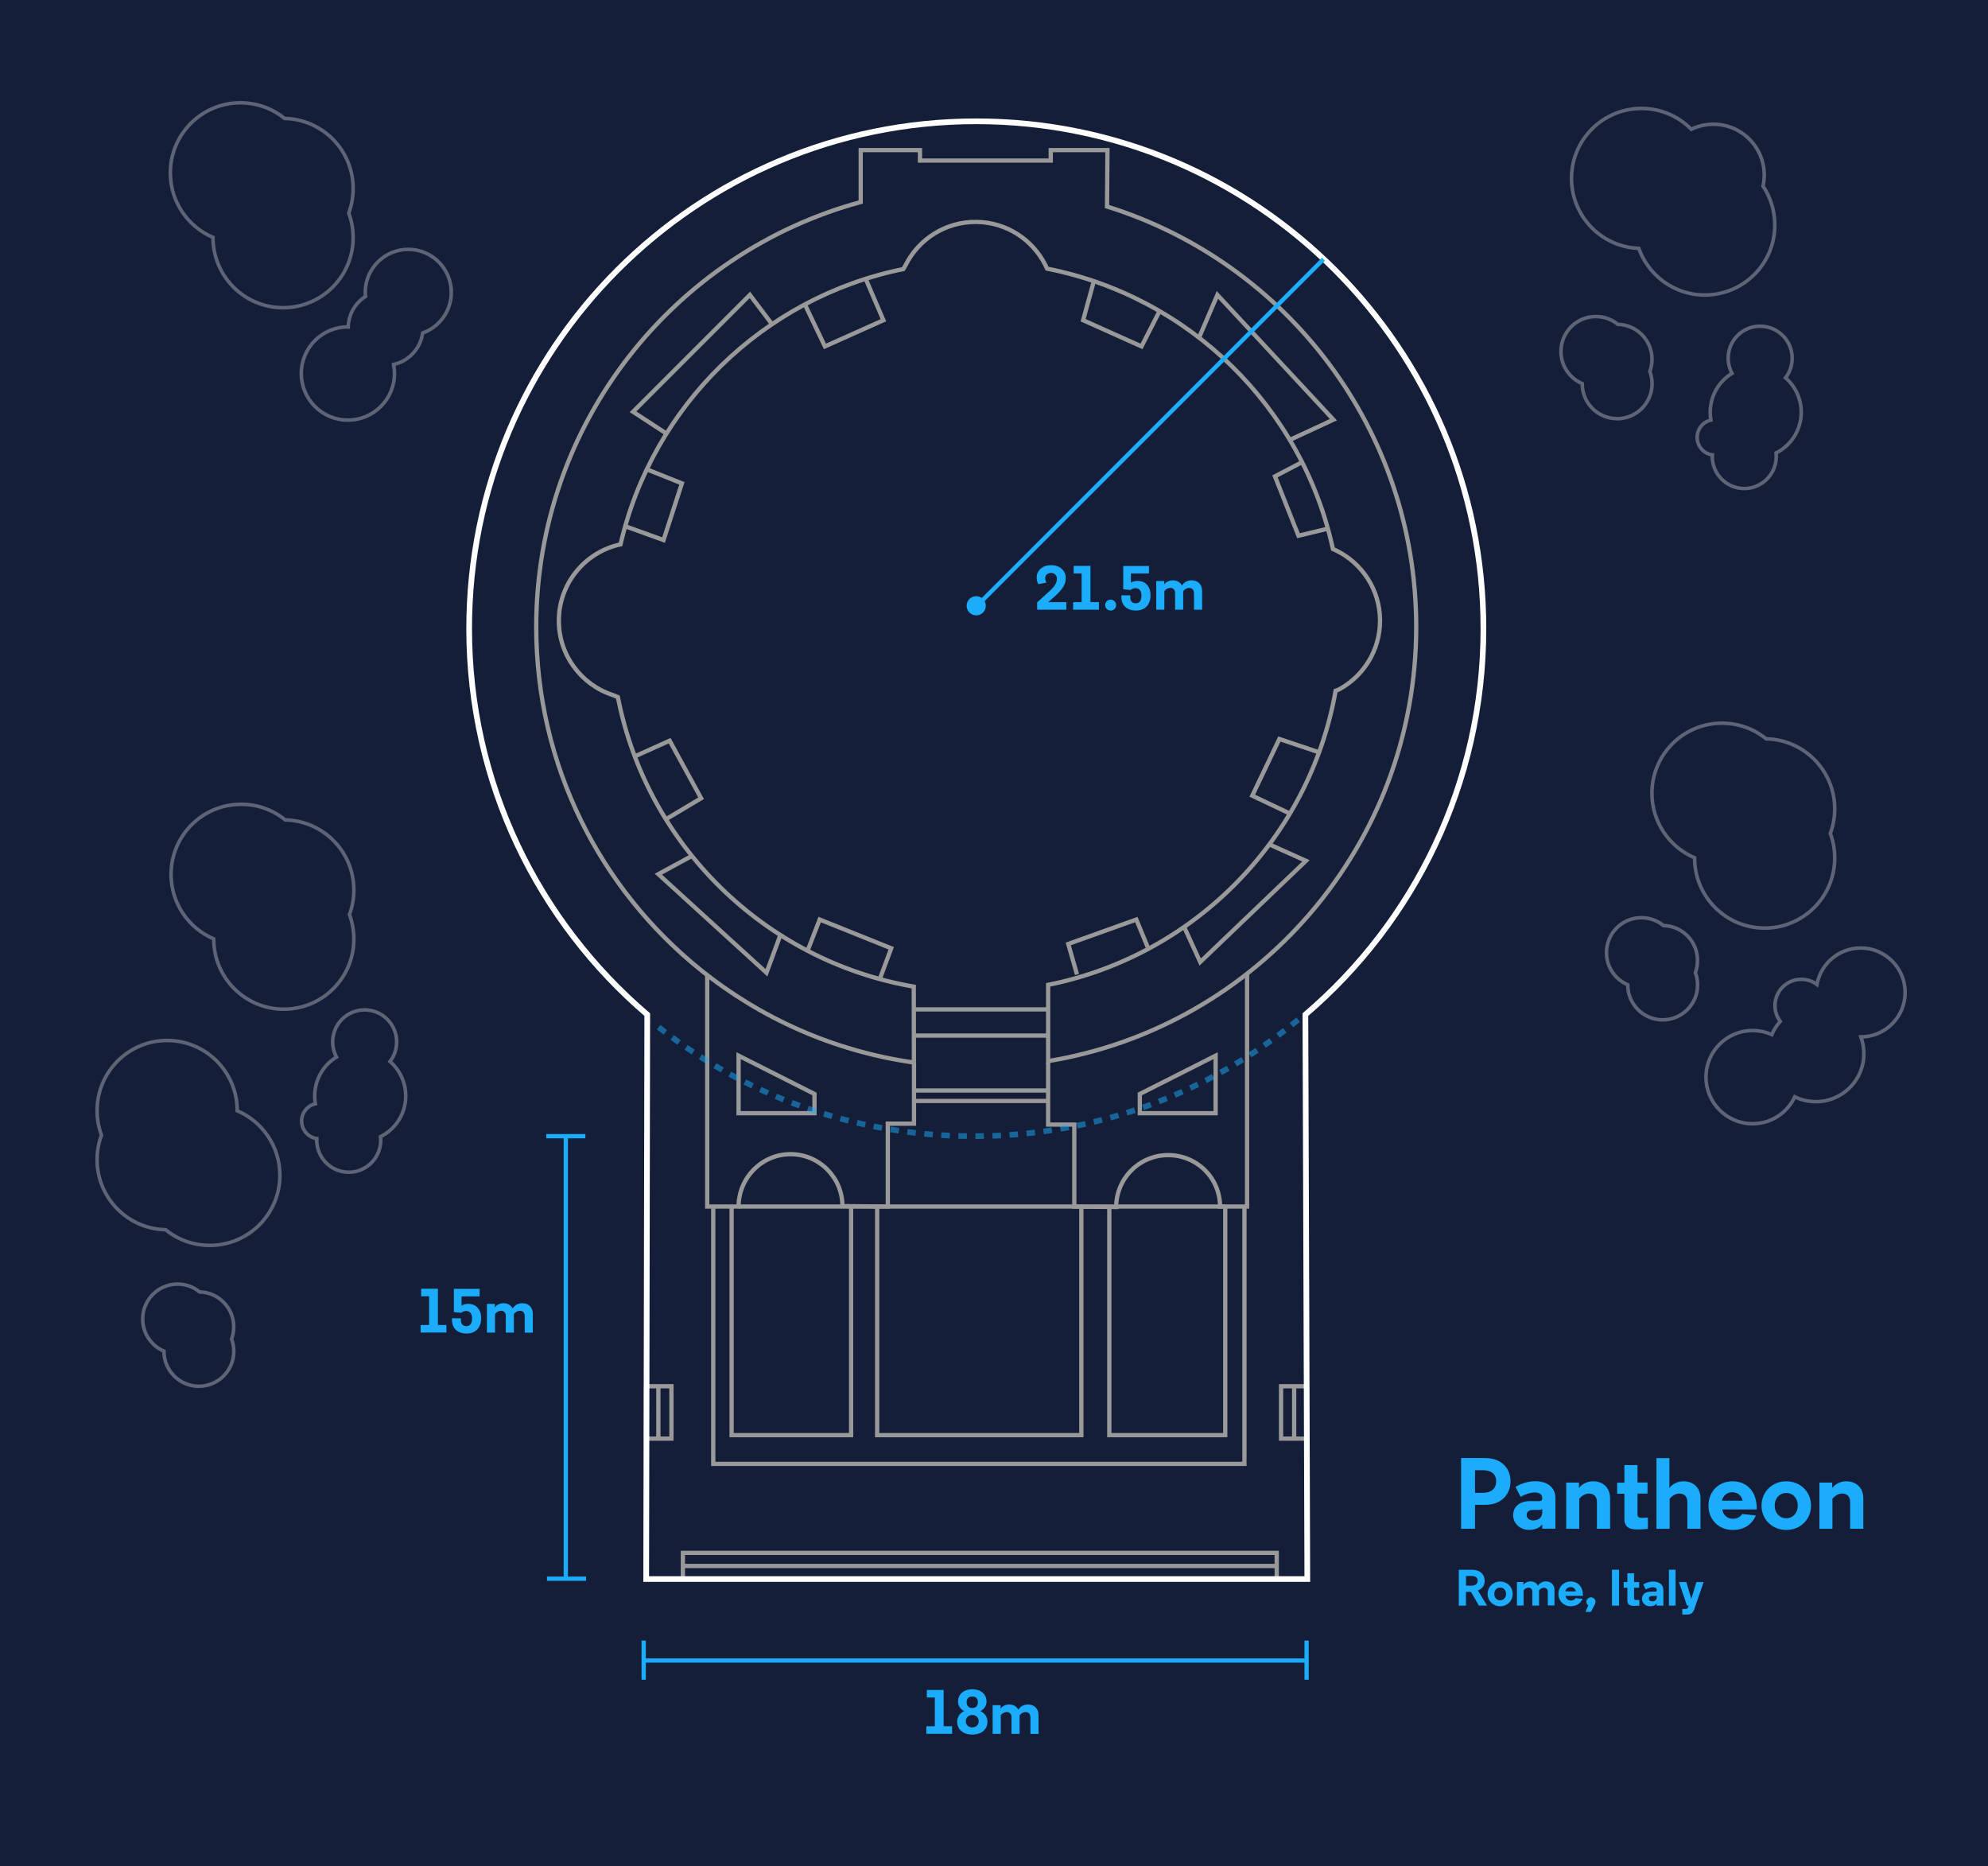 <svg enable-background="new 0 0 2795 2623" viewBox="0 0 2795 2623" xmlns="http://www.w3.org/2000/svg"><path d="m0-5h2795v2628h-2795z" fill="#151e39"/><path d="m795.5 1597.3v621.4" fill="none" stroke="#1bacfb" stroke-miterlimit="10" stroke-width="6"/><path d="m769 2219h55" fill="none" stroke="#1bacfb" stroke-miterlimit="10" stroke-width="6"/><path d="m768 1597h55" fill="none" stroke="#1bacfb" stroke-miterlimit="10" stroke-width="6"/><path d="m1837 2334h-932" fill="none" stroke="#1bacfb" stroke-miterlimit="10" stroke-width="6"/><path d="m905 2306v55" fill="none" stroke="#1bacfb" stroke-miterlimit="10" stroke-width="6"/><path d="m1837 2306v55" fill="none" stroke="#1bacfb" stroke-miterlimit="10" stroke-width="6"/><path d="m1458.3 846.5s10.4-9.2 18.2-16.5c7.7-7.3 9.4-11.8 9.4-16.8 0-4.2-2.9-7.9-8.2-7.9-4.7 0-8.2 2.8-8.2 7.3 0 1.6.4 3.6 1.6 6.4l-11.3 2c-1.8-3.6-2.3-6.5-2.3-9.5 0-8.6 7.2-17.1 20.3-17.1 13.5 0 20.6 8.8 20.6 18.1 0 7.3-2.4 14.3-17.4 27.5l-7.3 6.4h25.5v10.6h-41v-10.5z" fill="#1bacfb"/><path d="m1509.5 795.4h23.6v51h11.9v10.6h-36.2v-10.6h11.9v-40.4h-11.2z" fill="#1bacfb"/><path d="m1561.5 842.8c4.2 0 7.7 3.4 7.7 7.7s-3.4 7.7-7.7 7.7c-4.2 0-7.7-3.4-7.7-7.7s3.4-7.7 7.7-7.7z" fill="#1bacfb"/><path d="m1596.7 848c5.9 0 8.1-4.6 8.1-10.6 0-6.2-2.4-10.7-8.3-10.7-3.2 0-5.6 1.2-7 2.6l-10.3-1.1v-32.6h36.2v10.4h-25.4v12.8h.4c2.1-1.6 6.1-2.3 8.8-2.3 11.7 0 18.4 8.4 18.4 20.2 0 12.5-7.1 21.5-20.5 21.5-13.1 0-20.5-7.8-20.5-18.7v-2.7h12.5v2.6c-.1 4.4 1.8 8.6 7.6 8.6z" fill="#1bacfb"/><path d="m1678.6 833.4c0-4.9-3.2-7-6.7-7-3.3 0-6.2 1.8-8.4 4.6v26h-11.4v-23.7c0-4.8-3.1-7-6.7-7-3.3 0-6.2 1.8-8.4 4.6v26.1h-11.4v-40.3h11.2v1.6c0 1.4-.2 3.2-.2 3.2 3-3.7 7.5-5.8 12.1-5.8 6 0 10.6 2.6 12.9 7.3 3.3-4.7 7.9-7.3 13.6-7.3 8.7 0 14.9 5.5 14.9 15v26.3h-11.4v-23.6z" fill="#1bacfb"/><path d="m1303.1 2375.4h23.6v51h11.9v10.6h-36.2v-10.6h11.9v-40.4h-11.2z" fill="#1bacfb"/><path d="m1387 2391.7c0 5.5-3.2 10.9-8.8 13.4 6.1 2.4 10.1 8.4 10.1 14.8 0 11.3-8.7 18.2-21.3 18.2-12.7 0-21.3-7-21.3-18.2 0-6.4 4-12.5 10.1-14.8-5.7-2.5-8.9-7.9-8.9-13.4 0-10 7.8-17.3 20.1-17.3s20 7.3 20 17.3zm-11 27.6c0-4.5-3.1-8.7-9-8.7-6 0-9.1 4.2-9.1 8.7 0 4.6 3.1 8.7 9.1 8.7 5.9 0 9-4.2 9-8.7zm-1.1-26.7c0-4.4-2.4-8.1-7.9-8.1-5.6 0-8 3.7-8 8.1s2.4 8.2 8 8.2c5.5 0 7.9-3.8 7.9-8.2z" fill="#1bacfb"/><path d="m1448.6 2413.4c0-4.9-3.2-7-6.7-7-3.3 0-6.2 1.8-8.4 4.6v26.1h-11.4v-23.7c0-4.8-3.1-7-6.7-7-3.3 0-6.2 1.8-8.4 4.6v26.1h-11.4v-40.3h11.2v1.6c0 1.4-.2 3.2-.2 3.2 3-3.7 7.5-5.8 12.1-5.8 6 0 10.6 2.6 12.9 7.3 3.3-4.7 7.9-7.3 13.6-7.3 8.7 0 14.9 5.5 14.9 15v26.4h-11.4v-23.8z" fill="#1bacfb"/><path d="m2068.1 2237.5h-7.1v19.4h-10v-50.4h18.9c11 0 17.5 6.6 17.5 15.3 0 4.8-1.9 10.8-9.6 13.8l12.9 21.2h-11.5zm.6-22.4h-7.6v13.7h7.6c5.5 0 8.8-2.6 8.8-6.9 0-4.5-3.3-6.8-8.8-6.8z" fill="#1bacfb"/><path d="m2091.5 2240.4c0-10.1 7.8-17.4 17.6-17.4s17.6 7.3 17.6 17.4-7.8 17.4-17.6 17.4c-9.7-.1-17.6-7.4-17.6-17.4zm9.4 0c0 5.1 3.4 9 8.3 9 4.8 0 8.2-3.9 8.2-9 0-5.2-3.4-9-8.2-9-4.9 0-8.3 3.8-8.3 9z" fill="#1bacfb"/><path d="m2176.1 2237.5c0-4-2.6-5.8-5.5-5.8-2.7 0-5 1.5-6.8 3.7v21.4h-9.4v-19.4c0-4-2.5-5.8-5.5-5.8-2.7 0-5 1.5-6.8 3.7v21.4h-9.4v-33h9.1v1.3c0 1.2-.1 2.6-.1 2.6 2.4-3 6.1-4.8 9.9-4.8 4.9 0 8.7 2.1 10.6 6 2.7-3.8 6.5-6 11.1-6 7.1 0 12.2 4.5 12.2 12.2v21.6h-9.4z" fill="#1bacfb"/><path d="m2225.5 2243.1h-24.5c.5 3.7 3.4 6.6 7.6 6.6 2.7 0 5.3-1.2 6.6-3.4l9.7 1c-3 7.1-9.1 10.4-16.5 10.4-9.9 0-17.3-7.3-17.3-17.4s7.3-17.4 17.1-17.4c9.1 0 17.3 5.9 17.3 19.7zm-24.8-6.3h14.8c-.5-3.3-3.3-6-7.3-6s-6.7 2.5-7.5 6z" fill="#1bacfb"/><path d="m2236.7 2245.2c3.6 0 6.5 2.7 6.5 6.3 0 1-.4 2.7-.9 3.6l-5.7 10.6h-7.6l4.1-9.1c-1.7-1.1-2.7-3-2.7-5.1.1-3.5 2.8-6.3 6.3-6.3z" fill="#1bacfb"/><path d="m2266.3 2206.4h10v50.4h-10z" fill="#1bacfb"/><path d="m2297.4 2211.3v12.5h7.1v7.9h-7.1v14.9c0 2.1 1.7 2.4 3.1 2.4 2.4 0 4.3-.2 4.3-.2v8s-4.5.4-7.3.4c-4.7 0-9.5-.8-9.5-7.4v-18.1h-5.2v-7.9h5.2v-12.5z" fill="#1bacfb"/><path d="m2329.3 2234.9c0-2.4-1.9-3.9-5.5-3.9-3.3 0-7.5 1.7-9.9 3.1l-3.7-7.1s6.1-4 14.1-4c7.5 0 14.3 3.5 14.3 12.2v21.7h-9.4v-3.1c-1.7 2.6-5.5 4-9.2 4-7 0-11.5-5-11.5-10.4 0-6.3 4.6-10.2 12-10.2h6.5c1.6 0 2.3-.7 2.3-1.9zm0 10.1v-2.4c-.6.6-1.6.7-2.9.7h-3.5c-3 0-4.7 1.3-4.7 3.6 0 2.2 1.8 3.9 4.7 3.9 3.4.1 6.4-1.7 6.4-5.8z" fill="#1bacfb"/><path d="m2355.7 2256.8h-9.3v-50.4h9.3z" fill="#1bacfb"/><path d="m2374.2 2256.8h-2.4l-11.3-33h10.4l7 23.5 7.1-23.5h10.2l-13.2 38.2c-1.7 4.8-4.2 7.4-10.3 7.4h-6.5v-7.8h4.6c1.9 0 3-.7 3.7-2.6z" fill="#1bacfb"/><path d="m2073.8 2148.8h-19.6v-99.4h33.7c23.4 0 35.8 14.6 35.8 32.7 0 17.9-12.4 33.1-35.8 33.1h-14.1zm0-82.3v31.8h11.1c10.8 0 18.6-5.1 18.6-16.2s-7.8-15.6-18.6-15.6z" fill="#1bacfb"/><path d="m2168.3 2105.5c0-4.7-3.7-7.7-10.8-7.7-6.5 0-14.8 3.3-19.6 6.1l-7.2-13.9s12.1-8 27.8-8c14.8 0 28.3 6.8 28.3 24v42.7h-18.5v-6.1c-3.4 5.1-10.8 7.8-18.2 7.8-13.8 0-22.7-9.8-22.7-20.4 0-12.4 9.1-20 23.6-20h12.8c3.1 0 4.5-1.4 4.5-3.8zm0 20.1v-4.7c-1.1 1.1-3.1 1.4-5.7 1.4h-7c-5.8 0-9.2 2.6-9.2 7.1 0 4.4 3.5 7.7 9.2 7.7 6.8 0 12.7-3.5 12.7-11.5z" fill="#1bacfb"/><path d="m2239.6 2082.1c14.1 0 24.1 8.9 24.1 24.1v42.6h-18.5v-37.9c0-8.2-5.3-11.6-11.1-11.6-5.4 0-10.2 3-13.8 7.4v42.2h-18.3v-65h18v2.6c0 2.3-.3 5.1-.3 5.1 5-6.2 12.4-9.5 19.9-9.5z" fill="#1bacfb"/><path d="m2302.2 2059.1v24.7h14.1v15.6h-14.1v29.4c0 4.1 3.3 4.7 6.1 4.7 4.7 0 8.5-.4 8.5-.4v15.8s-8.9.9-14.3.9c-9.2 0-18.7-1.6-18.7-14.6v-35.6h-10.2v-15.6h10.2v-24.7h18.4z" fill="#1bacfb"/><path d="m2366.7 2082.1c14.1 0 24.1 8.9 24.1 24.1v42.6h-18.5v-37.9c0-8.2-5.3-11.6-11.1-11.6-5.4 0-10.2 3-13.8 7.4v42.2h-18.5v-99.4h18.2v36.9c0 2.3-.3 5.1-.3 5.1 5.1-6.1 12.5-9.4 19.9-9.4z" fill="#1bacfb"/><path d="m2469.8 2121.7h-48.4c1 7.2 6.7 13.1 14.9 13.1 5.4 0 10.5-2.3 13.1-6.7l19.2 2c-5.8 13.9-18 20.4-32.5 20.4-19.5 0-34.1-14.3-34.1-34.2s14.3-34.2 33.8-34.2c17.9 0 34.1 11.6 34.1 38.9v.7zm-48.9-12.3h29.1c-1-6.5-6.5-11.9-14.3-11.9-7.8-.1-13.3 4.9-14.8 11.9z" fill="#1bacfb"/><path d="m2476.6 2116.3c0-19.9 15.5-34.2 34.8-34.2s34.8 14.3 34.8 34.2-15.5 34.2-34.8 34.2-34.8-14.3-34.8-34.2zm18.5 0c0 10.1 6.7 17.8 16.3 17.8 9.5 0 16.2-7.7 16.2-17.8 0-10.2-6.7-17.8-16.2-17.8-9.7.1-16.3 7.6-16.3 17.8z" fill="#1bacfb"/><path d="m2595.6 2082.1c14.1 0 24.1 8.9 24.1 24.1v42.6h-18.5v-37.9c0-8.2-5.3-11.6-11.1-11.6-5.4 0-10.2 3-13.8 7.4v42.2h-18.3v-65h18v2.6c0 2.3-.3 5.1-.3 5.1 5-6.2 12.4-9.5 19.9-9.5z" fill="#1bacfb"/><path d="m592.1 1811.4h23.6v51h11.9v10.6h-36.2v-10.6h11.9v-40.4h-11.2z" fill="#1bacfb"/><path d="m655.6 1864c5.9 0 8.1-4.6 8.1-10.6 0-6.2-2.4-10.7-8.3-10.7-3.2 0-5.6 1.2-7 2.6l-10.3-1.1v-32.6h36.2v10.6h-25.4v12.8h.4c2.1-1.6 6.1-2.3 8.8-2.3 11.7 0 18.4 8.4 18.4 20.2 0 12.5-7.1 21.5-20.5 21.5-13.1 0-20.5-7.8-20.5-18.7v-2.7h12.5v2.6c0 4.2 1.9 8.4 7.6 8.4z" fill="#1bacfb"/><path d="m737.6 1849.4c0-4.9-3.2-7-6.7-7-3.3 0-6.2 1.8-8.4 4.6v26.1h-11.4v-23.7c0-4.8-3.1-7-6.7-7-3.3 0-6.2 1.8-8.4 4.6v26.1h-11.4v-40.3h11.2v1.6c0 1.4-.2 3.2-.2 3.2 3-3.7 7.5-5.8 12.1-5.8 6 0 10.6 2.6 12.9 7.3 3.3-4.7 7.9-7.3 13.6-7.3 8.7 0 14.9 5.5 14.9 15v26.4h-11.4v-23.8z" fill="#1bacfb"/><g fill="none" stroke-miterlimit="10"><path d="m1284.9 1493.5c-112.6-16-215.4-62.2-299.9-130.3-140.9-113.3-231.1-287.2-231.1-482.1 0-285.5 193.3-525.8 456.2-597.1v-73h83.3v14.7h183.9v-14.7h79.7l-.6 79.3c251.8 78.3 434.7 313.2 434.7 590.8 0 307.2-223.9 562.1-517.5 610.4v-107.2c206-41.2 367.5-205.7 404.2-413.4l4.3-1.6c34.6-18.5 58.1-54.9 58.1-96.9 0-43.6-25.4-81.2-62.2-98.9l-4-1.8c-43.2-198.9-201.6-354.7-401.9-394.1l-2.3-4.9c-17.8-35.6-54.4-60.3-97-60.8-43.4-.5-81.2 24.2-99.5 60.6l-3.3 5.7c-196.7 39.8-352.6 192.2-397.6 387l-3.2.7c-47.9 11.8-83.5 55-83.5 106.6 0 48.9 32 90.3 76.1 104.5l6.9 2.8c40.5 207.9 206.5 370.9 416 407z" stroke="#999" stroke-width="6"/><path d="m994.3 1369.8v326.1h44.1c0-40.3 32.7-73.6 73-73.6s73 32.7 73 73l63.8.6v-116.5h36.8v-85.8" stroke="#999" stroke-width="6"/><path d="m1753.3 1369.8v326.1h-38c0-40.3-32.7-72.3-73-72.3s-73 32.7-73 73l-58.9-.6v-115.3h-36.8v-87.1" stroke="#999" stroke-width="6"/><path d="m960.1 2219.5v-36.8h834.9v36.8" stroke="#999" stroke-width="6"/><path d="m959.9 2201.1h835.1" stroke="#999" stroke-width="6"/><path d="m1002.8 1698.4v359.2h746.8v-361.7" stroke="#999" stroke-width="6"/><path d="m1028.6 1696.5v320.7h168v-320.7" stroke="#999" stroke-width="6"/><path d="m1233.2 1696.5v320.7h287.1v-320.7" stroke="#999" stroke-width="6"/><path d="m1559.6 1696.5v320.7h163v-321.3" stroke="#999" stroke-width="6"/><path d="m908.4 1948.5h35.6v73.6h-35.6z" stroke="#999" stroke-width="6"/><path d="m1801.1 1948.5h35.6v73.6h-35.6z" stroke="#999" stroke-width="6"/><path d="m925.6 1948.5v73.6" stroke="#999" stroke-width="6"/><path d="m1819.5 1948.5v73.6" stroke="#999" stroke-width="6"/><path d="m1038.4 1695.9h684.2" stroke="#999" stroke-width="6"/><path d="m1284.9 1418.8h188.8" stroke="#999" stroke-width="6"/><path d="m1284.9 1455.6h188.8" stroke="#999" stroke-width="6"/><path d="m1284.9 1532.8h188.8" stroke="#999" stroke-width="6"/><path d="m1284.9 1547.5h188.8" stroke="#999" stroke-width="6"/><path d="m1038.4 1483.8v80.9h106.7v-27z" stroke="#999" stroke-width="6"/><path d="m1709.1 1483.8v80.9h-106.6v-27z" stroke="#999" stroke-width="6"/><path d="m1131.6 427.9 28.2 59 82.2-36.8-24.9-58.2" stroke="#999" stroke-width="6"/><path d="m1537.9 395.2-15.1 54.9 82.1 36.8 25.4-49.7" stroke="#999" stroke-width="6"/><path d="m892.6 1063.1 48.9-22 44.2 80.9-49.4 29.5" stroke="#999" stroke-width="6"/><path d="m1813.6 1143.6-53-25.2 38.1-79.7 55.9 18.8" stroke="#999" stroke-width="6"/><path d="m879.1 739.7 53.8 19.4 25.8-79.7-49.1-19.6" stroke="#999" stroke-width="6"/><path d="m1831.9 648.9-39.4 20.7 33.1 83.4 39.5-9.5" stroke="#999" stroke-width="6"/><path d="m937.1 609.5-47.1-30.7 164.3-164.3 31.1 41.2" stroke="#999" stroke-width="6"/><path d="m1685.8 474.6 25.8-60.1 163.1 175.4-61.3 28.4" stroke="#999" stroke-width="6"/><path d="m972.9 1203-47.3 25.7 152 138.6 19.6-53.1" stroke="#999" stroke-width="6"/><path d="m1665 1303.2 22.4 49 148.7-142.2-51.6-23.2" stroke="#999" stroke-width="6"/><path d="m1135.3 1336.6 17.1-44.1 100.6 40.4-16 43" stroke="#999" stroke-width="6"/><path d="m1514.2 1369.7-12.3-42.9 95.7-34.3 15.9 38.6" stroke="#999" stroke-width="6"/><path d="m2085.6 883.5c0-393.8-319.2-713-713-713s-713 319.2-713 713c0 217.3 97.2 411.8 250.4 542.6l-1.5 793.4h929.5l-2.7-793.4c153.1-130.7 250.3-325.3 250.3-542.6z" stroke="#fff" stroke-width="8"/><path d="m1373 852 487.7-487.7" stroke="#1bacfb" stroke-width="6"/></g><circle cx="1372.5" cy="851.5" fill="#1bacfb" r="13.5"/><path d="m2579.5 1137c0-53.7-43-97.4-96.4-98.5-16.9-13.8-38.5-22-62.1-22-54.4 0-98.5 44.1-98.5 98.5 0 40.7 24.7 75.7 60 90.7v.3c0 54.4 44.1 98.5 98.5 98.5s98.5-44.1 98.5-98.5c0-12.1-2.2-23.8-6.2-34.5 4-10.7 6.2-22.4 6.2-34.5z" fill="none" opacity=".31" stroke="#fff" stroke-miterlimit="10" stroke-width="5"/><path d="m2386.6 1350c0-26.8-21.4-48.5-48-49.1-8.4-6.9-19.2-11-30.9-11-27.1 0-49.1 22-49.1 49.1 0 20.3 12.3 37.7 29.9 45.2v.2c0 27.1 22 49.1 49.1 49.1s49.1-22 49.1-49.1c0-6-1.1-11.8-3.1-17.2 1.9-5.3 3-11.1 3-17.2z" fill="none" opacity=".31" stroke="#fff" stroke-miterlimit="10" stroke-width="5"/><path d="m2322.6 505c0-26.8-21.4-48.5-48-49.1-8.4-6.9-19.2-11-30.9-11-27.1 0-49.1 22-49.1 49.1 0 20.3 12.3 37.7 29.9 45.2v.2c0 27.1 22 49.1 49.1 49.1s49.1-22 49.1-49.1c0-6-1.1-11.8-3.1-17.2 1.9-5.3 3-11.1 3-17.2z" fill="none" opacity=".31" stroke="#fff" stroke-miterlimit="10" stroke-width="5"/><path d="m328.6 1865c0-26.8-21.4-48.5-48-49.1-8.4-6.9-19.2-11-30.9-11-27.1 0-49.1 22-49.1 49.1 0 20.3 12.3 37.7 29.9 45.2v.2c0 27.1 22 49.1 49.1 49.1s49.1-22 49.1-49.1c0-6-1.1-11.8-3.1-17.2 1.9-5.3 3-11.1 3-17.2z" fill="none" opacity=".31" stroke="#fff" stroke-miterlimit="10" stroke-width="5"/><path d="m497.5 1251c0-53.7-43-97.4-96.4-98.5-16.9-13.8-38.5-22-62.1-22-54.4 0-98.5 44.1-98.5 98.5 0 40.7 24.7 75.7 60 90.7v.3c0 54.4 44.1 98.5 98.5 98.5s98.5-44.1 98.5-98.5c0-12.1-2.2-23.8-6.2-34.5 4-10.7 6.2-22.4 6.2-34.5z" fill="none" opacity=".31" stroke="#fff" stroke-miterlimit="10" stroke-width="5"/><path d="m468.3 1457.2c-1.7 10.2.3 20.1 4.8 28.6-15.4 9.4-26.7 25.2-29.8 44.4-1.2 7.2-1.1 14.3.1 21.2-9.6 2.2-17.3 10-19 20.3-2.2 13.6 7 26.5 20.7 28.7h.3c-1.2 22.6 14.9 42.9 37.7 46.7 24.5 4 47.6-12.7 51.6-37.2.7-4.1.7-8.2.3-12.2 17.8-8.9 31.2-25.9 34.6-47 3.7-22.7-5.1-44.6-21.3-58.7 4.5-5.7 7.6-12.7 8.8-20.3 4-24.5-12.7-47.6-37.2-51.6-24.5-4.1-47.6 12.6-51.6 37.1z" fill="none" opacity=".31" stroke="#fff" stroke-miterlimit="10" stroke-width="5"/><path d="m136.5 1630c0 53.7 43 97.4 96.4 98.5 16.9 13.8 38.5 22 62.1 22 54.4 0 98.5-44.1 98.5-98.5 0-40.7-24.7-75.7-60-90.7 0-.1 0-.2 0-.3 0-54.4-44.1-98.5-98.5-98.5s-98.5 44.1-98.5 98.5c0 12.1 2.2 23.8 6.2 34.5-4 10.7-6.2 22.4-6.2 34.5z" fill="none" opacity=".31" stroke="#fff" stroke-miterlimit="10" stroke-width="5"/><path d="m496.5 265c0-53.7-43-97.4-96.4-98.5-16.9-13.8-38.5-22-62.1-22-54.4 0-98.5 44.1-98.5 98.5 0 40.7 24.7 75.7 60 90.7v.3c0 54.4 44.1 98.5 98.5 98.5s98.5-44.1 98.5-98.5c0-12.1-2.2-23.8-6.2-34.5 4-10.7 6.2-22.4 6.2-34.5z" fill="none" opacity=".31" stroke="#fff" stroke-miterlimit="10" stroke-width="5"/><path d="m2430.3 496.2c-1.7 10.2.3 20.1 4.8 28.6-15.4 9.4-26.7 25.2-29.8 44.4-1.2 7.2-1.1 14.3.1 21.2-9.6 2.2-17.3 10-19 20.3-2.2 13.6 7 26.5 20.7 28.7h.3c-1.2 22.6 14.9 42.9 37.7 46.7 24.5 4 47.6-12.7 51.6-37.2.7-4.1.7-8.2.3-12.2 17.8-8.9 31.2-25.9 34.6-47 3.7-22.7-5.1-44.6-21.3-58.7 4.5-5.7 7.6-12.7 8.8-20.3 4-24.5-12.7-47.6-37.2-51.6-24.5-4.1-47.6 12.6-51.6 37.1z" fill="none" opacity=".31" stroke="#fff" stroke-miterlimit="10" stroke-width="5"/><path d="m1825.1 1433.3c-124 102.3-282.9 163.7-456.1 163.7-171 0-327.9-59.8-451.1-159.7" style="opacity:.5;fill:none;stroke:#1bacfb;stroke-width:8;stroke-miterlimit:10;stroke-dasharray:12"/><path d="m2457.1 193.3c-22.2-20.3-53.7-23.9-79.3-11.6-1.2-1.2-2.4-2.4-3.7-3.6-40.1-36.6-102.4-33.7-139 6.4s-33.7 102.4 6.4 139c17.9 16.3 40.2 24.8 62.6 25.6 5.2 14.8 14.1 28.6 26.5 39.9 40.1 36.6 102.4 33.7 139-6.4 31.1-34.1 33.7-84.2 9.1-121 5.4-24.1-2-50.4-21.6-68.3z" fill="none" opacity=".31" stroke="#fff" stroke-miterlimit="10" stroke-width="5"/><path d="m2678.5 1395c0-34.5-28-62.5-62.5-62.5-30.7 0-56.2 22.1-61.5 51.3-6.2-4.6-13.8-7.3-22-7.3-20.4 0-37 16.6-37 37 0 8.3 2.8 16 7.4 22.2-4.9 5.5-9 11.7-11.9 18.6-8.2-3.7-17.4-5.8-27-5.8-36.2 0-65.5 29.3-65.5 65.5s29.3 65.5 65.5 65.5c26.3 0 48.9-15.5 59.4-37.8 8.9 4.4 19 6.8 29.6 6.8 37.3 0 67.5-30.2 67.5-67.5 0-8.3-1.5-16.2-4.2-23.5 34.4-.2 62.2-28.1 62.2-62.5z" fill="none" opacity=".31" stroke="#fff" stroke-miterlimit="10" stroke-width="5"/><path d="m634.5 411c0-33.4-27.1-60.5-60.5-60.5s-60.5 27.1-60.5 60.5c0 1.9.1 3.9.3 5.7-14.2 9.1-23.7 24.8-24.2 42.8-.2 0-.4 0-.5 0-36.2 0-65.5 29.3-65.5 65.5s29.3 65.5 65.5 65.5 65.5-29.3 65.5-65.5c0-4.4-.4-8.6-1.2-12.7 21.3-4.7 37.8-22.3 40.8-44.2 23.4-8.3 40.3-30.7 40.3-57.1z" fill="none" opacity=".31" stroke="#fff" stroke-miterlimit="10" stroke-width="5"/></svg>